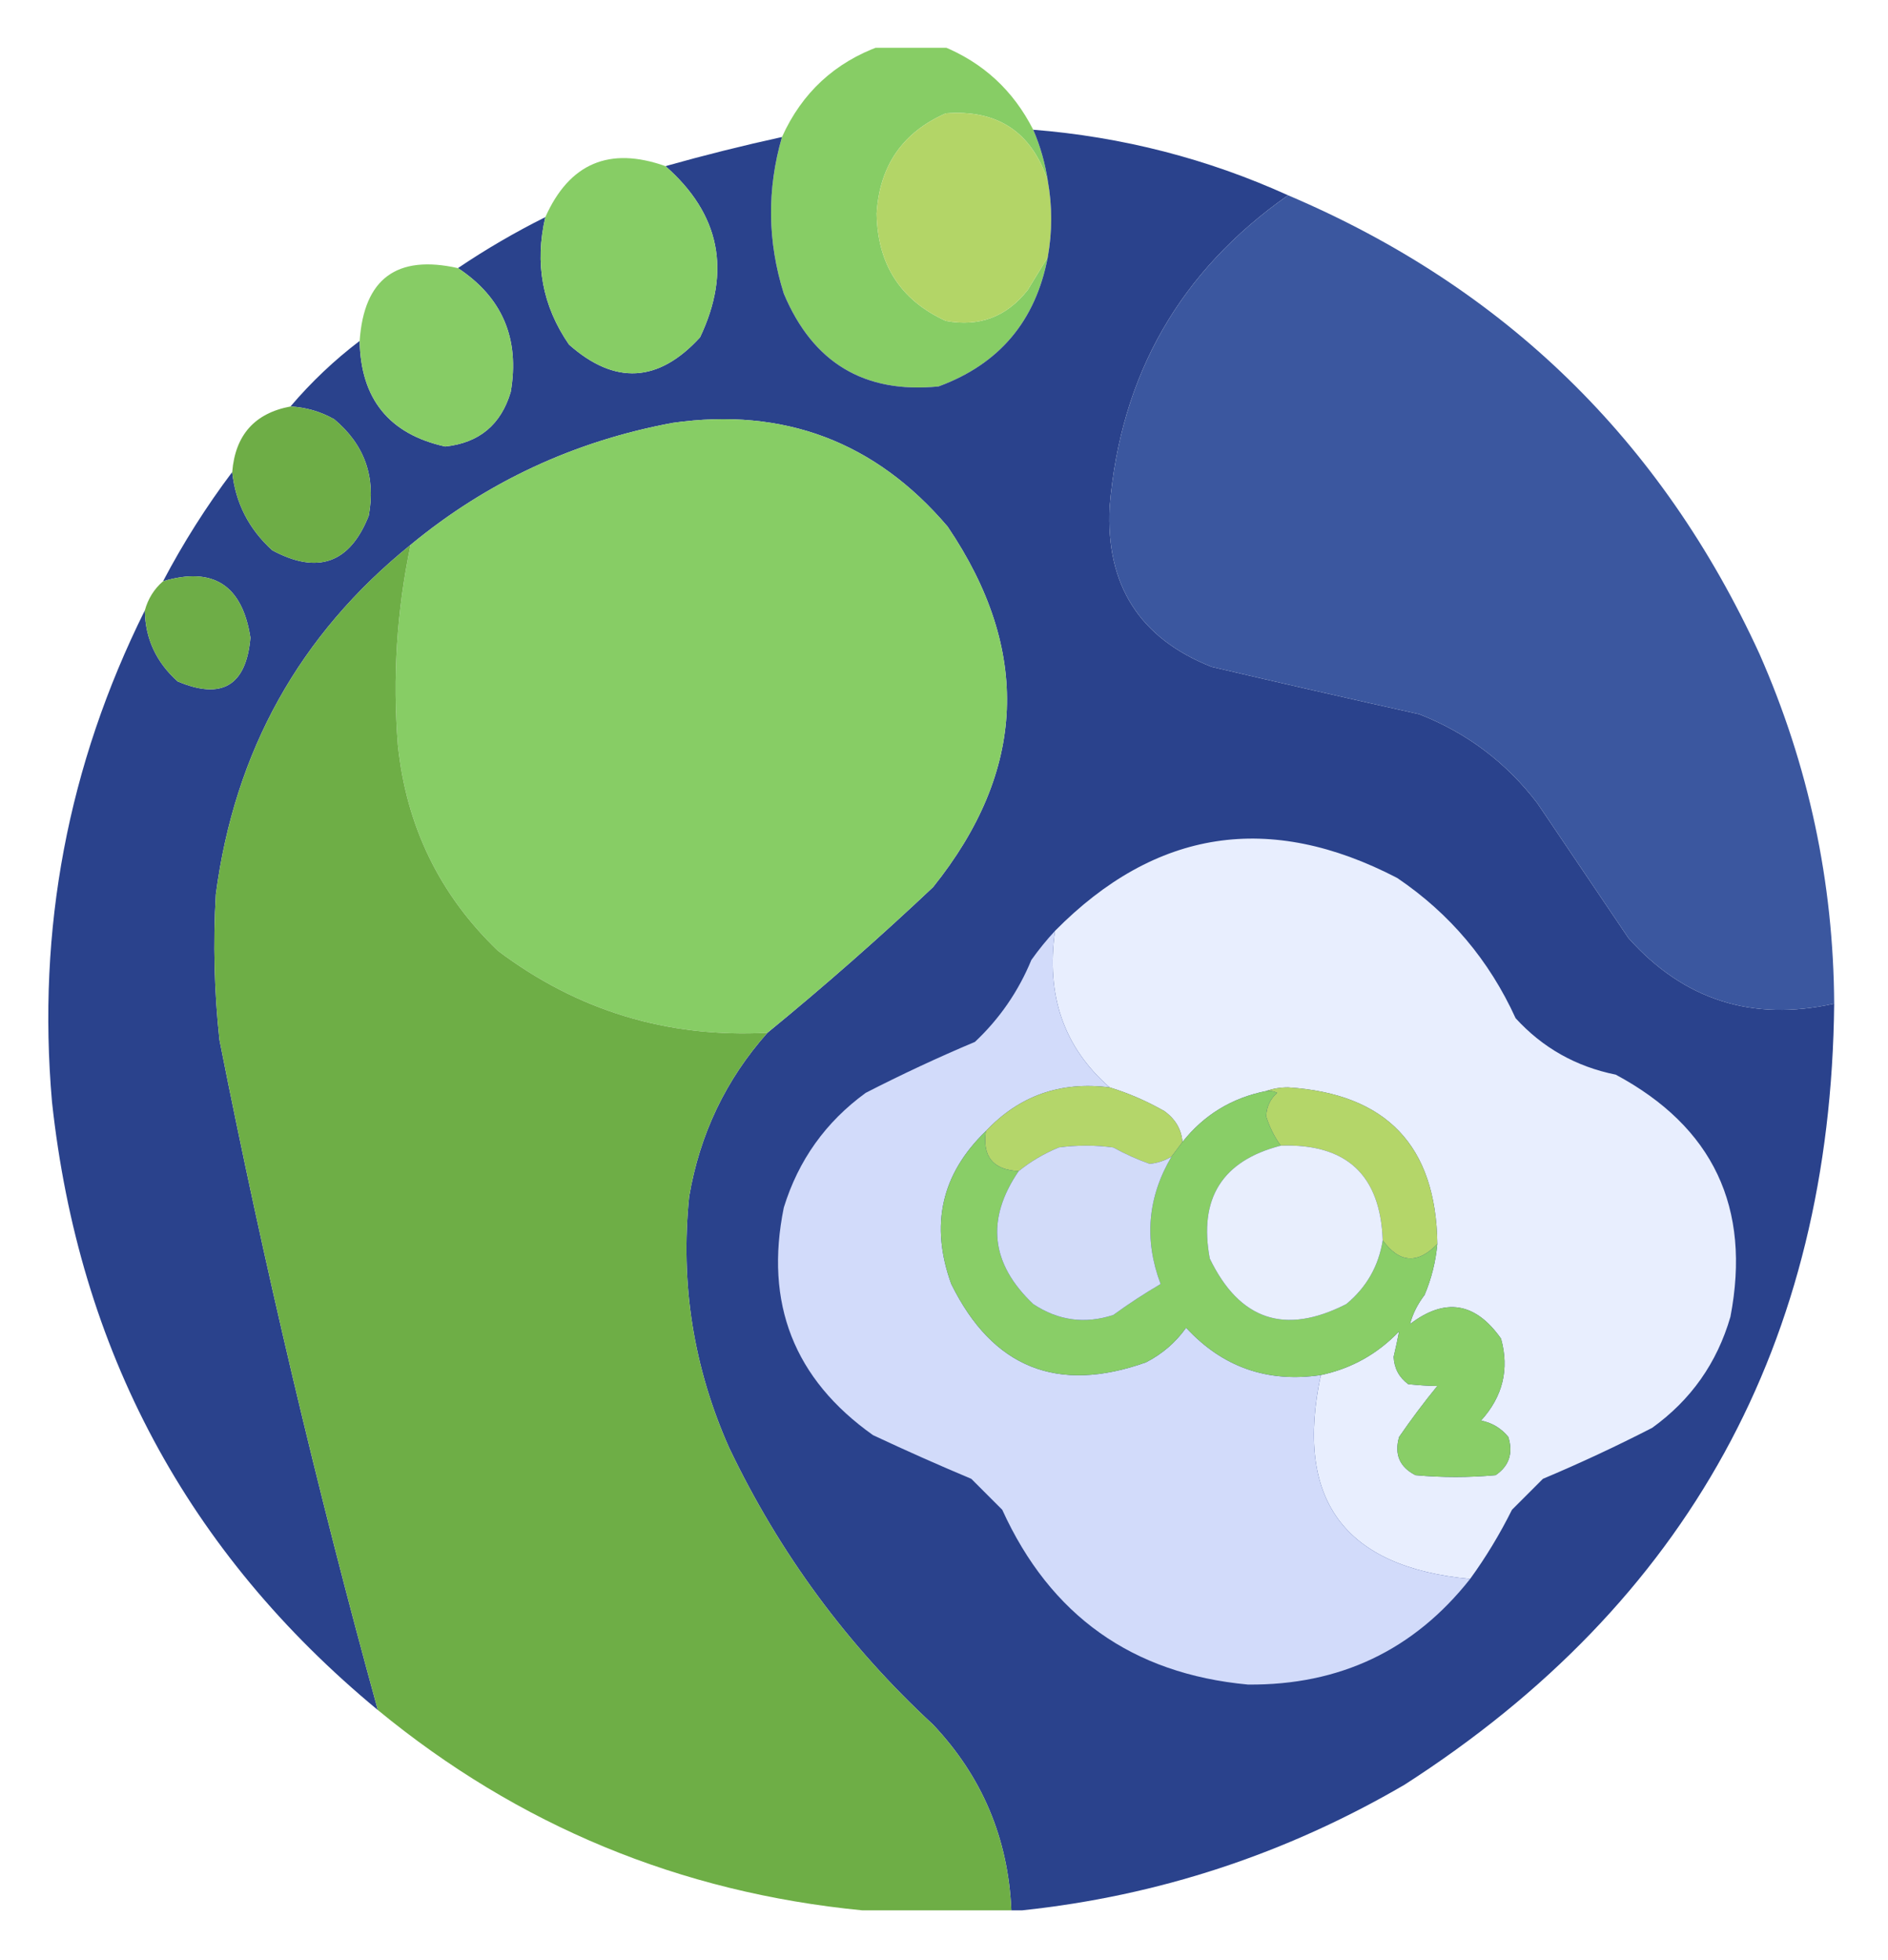 <svg width="158" height="164" viewBox="0 0 158 164" fill="none" xmlns="http://www.w3.org/2000/svg">
<g clip-path="url(#clip0_18_2)" filter="url(#filter0_d_18_2)">
<path opacity="0.994" fill-rule="evenodd" clip-rule="evenodd" d="M73.668 -0.152C75.395 -0.152 77.121 -0.152 78.848 -0.152C82.258 1.226 84.797 3.562 86.465 6.855C87.056 8.223 87.462 9.645 87.684 11.121C86.319 7.035 83.475 5.156 79.152 5.484C75.536 7.073 73.606 9.866 73.363 13.863C73.431 18.124 75.361 21.12 79.152 22.852C81.962 23.371 84.247 22.508 86.008 20.262C86.578 19.318 87.137 18.404 87.684 17.52C86.665 22.866 83.618 26.472 78.543 28.336C72.342 28.948 68.026 26.359 65.594 20.566C64.223 16.215 64.173 11.848 65.441 7.465C67.112 3.763 69.854 1.224 73.668 -0.152Z" fill="#87CD65"/>
<path fill-rule="evenodd" clip-rule="evenodd" d="M87.684 11.121C88.067 13.241 88.067 15.373 87.684 17.52C87.137 18.404 86.578 19.318 86.008 20.262C84.247 22.508 81.962 23.371 79.152 22.852C75.361 21.12 73.431 18.124 73.363 13.863C73.606 9.866 75.536 7.073 79.152 5.484C83.475 5.156 86.319 7.035 87.684 11.121Z" fill="#B3D567"/>
<path opacity="0.995" fill-rule="evenodd" clip-rule="evenodd" d="M86.465 6.855C93.926 7.451 101.035 9.279 107.793 12.34C98.761 18.671 93.784 27.355 92.863 38.391C92.524 44.945 95.368 49.414 101.395 51.797C107.167 53.149 112.956 54.469 118.762 55.758C122.761 57.32 126.062 59.808 128.664 63.223C131.203 66.98 133.742 70.738 136.281 74.496C140.908 79.679 146.646 81.508 153.496 79.981C153.211 108.336 141.227 130.121 117.543 145.336C107.599 151.139 96.935 154.643 85.551 155.848C85.246 155.848 84.941 155.848 84.637 155.848C84.379 149.839 82.195 144.66 78.086 140.309C70.911 133.674 65.224 125.955 61.023 117.152C58.039 110.444 56.922 103.437 57.672 96.129C58.558 90.906 60.741 86.335 64.223 82.418C68.973 78.532 73.594 74.47 78.086 70.231C85.906 60.478 86.312 50.423 79.305 40.066C73.267 32.963 65.599 30.069 56.301 31.383C48.06 32.915 40.747 36.318 34.363 41.59C25.068 49.102 19.635 58.852 18.062 70.84C17.826 74.911 17.927 78.974 18.367 83.027C22.103 101.891 26.521 120.579 31.621 139.09C15.687 125.916 6.598 108.955 4.352 88.207C3.089 73.749 5.679 60.038 12.121 47.074C12.15 49.421 13.065 51.401 14.863 53.016C18.572 54.588 20.603 53.369 20.957 49.359C20.276 44.961 17.838 43.386 13.645 44.637C15.334 41.427 17.263 38.38 19.434 35.496C19.707 38.082 20.824 40.266 22.785 42.047C26.595 44.095 29.286 43.13 30.859 39.152C31.465 35.892 30.501 33.201 27.965 31.078C26.828 30.439 25.609 30.083 24.309 30.012C26.046 27.969 27.976 26.141 30.098 24.527C30.183 29.382 32.569 32.327 37.258 33.363C40.101 33.059 41.93 31.535 42.742 28.793C43.506 24.334 42.033 20.881 38.324 18.434C40.651 16.863 43.088 15.441 45.637 14.168C44.729 18.044 45.389 21.599 47.617 24.832C51.453 28.232 55.109 28.029 58.586 24.223C61.217 18.681 60.252 13.907 55.691 9.902C58.923 8.993 62.173 8.18 65.441 7.465C64.173 11.848 64.223 16.215 65.594 20.566C68.026 26.359 72.342 28.948 78.543 28.336C83.618 26.472 86.665 22.866 87.684 17.52C88.067 15.373 88.067 13.241 87.684 11.121C87.462 9.645 87.056 8.223 86.465 6.855Z" fill="#2A428C"/>
<path opacity="0.996" fill-rule="evenodd" clip-rule="evenodd" d="M55.691 9.902C60.252 13.907 61.217 18.681 58.586 24.223C55.109 28.029 51.453 28.232 47.617 24.832C45.389 21.599 44.729 18.044 45.637 14.168C47.652 9.657 51.004 8.236 55.691 9.902Z" fill="#87CD65"/>
<path fill-rule="evenodd" clip-rule="evenodd" d="M107.793 12.34C125.889 20.025 139.041 32.822 147.25 50.73C151.357 60.048 153.439 69.798 153.496 79.981C146.646 81.508 140.908 79.679 136.281 74.496C133.742 70.738 131.203 66.98 128.664 63.223C126.062 59.808 122.761 57.32 118.762 55.758C112.956 54.469 107.167 53.149 101.395 51.797C95.368 49.414 92.524 44.945 92.863 38.391C93.784 27.355 98.761 18.671 107.793 12.34Z" fill="#3B579F"/>
<path opacity="0.995" fill-rule="evenodd" clip-rule="evenodd" d="M38.324 18.434C42.033 20.881 43.506 24.334 42.742 28.793C41.93 31.535 40.102 33.059 37.258 33.363C32.569 32.327 30.183 29.382 30.098 24.527C30.456 19.318 33.199 17.287 38.324 18.434Z" fill="#87CC65"/>
<path opacity="0.995" fill-rule="evenodd" clip-rule="evenodd" d="M24.309 30.012C25.609 30.083 26.828 30.439 27.965 31.078C30.501 33.201 31.465 35.892 30.859 39.152C29.286 43.13 26.595 44.095 22.785 42.047C20.824 40.266 19.707 38.082 19.434 35.496C19.686 32.402 21.311 30.574 24.309 30.012Z" fill="#6EAD46"/>
<path fill-rule="evenodd" clip-rule="evenodd" d="M64.223 82.418C55.84 82.856 48.325 80.571 41.676 75.562C36.793 70.882 34 65.143 33.297 58.348C32.847 52.698 33.202 47.112 34.363 41.59C40.747 36.318 48.06 32.915 56.301 31.383C65.599 30.069 73.267 32.963 79.305 40.066C86.312 50.423 85.906 60.478 78.086 70.23C73.594 74.47 68.973 78.532 64.223 82.418Z" fill="#87CD65"/>
<path opacity="0.999" fill-rule="evenodd" clip-rule="evenodd" d="M34.363 41.59C33.202 47.112 32.847 52.698 33.297 58.348C34 65.143 36.793 70.882 41.676 75.562C48.325 80.571 55.84 82.856 64.223 82.418C60.741 86.335 58.558 90.906 57.672 96.129C56.922 103.437 58.039 110.444 61.023 117.152C65.224 125.955 70.911 133.674 78.086 140.309C82.195 144.66 84.379 149.839 84.637 155.848C80.472 155.848 76.309 155.848 72.144 155.848C56.9 154.357 43.392 148.772 31.621 139.09C26.521 120.579 22.103 101.891 18.367 83.027C17.927 78.974 17.826 74.911 18.062 70.84C19.635 58.852 25.068 49.102 34.363 41.59Z" fill="#6EAE46"/>
<path opacity="0.999" fill-rule="evenodd" clip-rule="evenodd" d="M12.121 47.074C12.389 46.099 12.897 45.286 13.645 44.637C17.838 43.386 20.276 44.961 20.957 49.359C20.603 53.369 18.572 54.588 14.863 53.016C13.065 51.401 12.15 49.421 12.121 47.074Z" fill="#6EAD47"/>
<path fill-rule="evenodd" clip-rule="evenodd" d="M123.027 128.121C112.477 127.135 108.313 121.447 110.535 111.059C113.099 110.513 115.283 109.294 117.086 107.402C116.956 108.087 116.803 108.797 116.629 109.535C116.674 110.489 117.08 111.251 117.848 111.82C118.741 111.915 119.553 111.966 120.285 111.973C119.16 113.351 118.094 114.773 117.086 116.238C116.671 117.693 117.128 118.759 118.457 119.437C120.691 119.641 122.926 119.641 125.16 119.437C126.291 118.672 126.646 117.605 126.227 116.238C125.632 115.509 124.87 115.052 123.941 114.867C125.764 112.858 126.323 110.573 125.617 108.012C123.467 104.962 120.928 104.555 118 106.793C118.223 105.94 118.63 105.128 119.219 104.355C119.796 102.982 120.151 101.561 120.285 100.09C120.186 91.878 116.022 87.511 107.793 86.988C107.124 86.99 106.515 87.091 105.965 87.293C103.091 87.865 100.755 89.287 98.957 91.559C98.865 90.492 98.357 89.629 97.434 88.969C95.96 88.129 94.437 87.469 92.863 86.988C89.04 83.656 87.517 79.288 88.293 73.887C96.7 65.379 106.247 63.906 116.934 69.469C121.325 72.44 124.625 76.35 126.836 81.199C129.1 83.678 131.893 85.252 135.215 85.922C143.367 90.294 146.567 97.048 144.813 106.184C143.693 110.043 141.51 113.14 138.262 115.477C135.267 117.016 132.22 118.438 129.121 119.742C128.258 120.605 127.394 121.469 126.531 122.332C125.508 124.383 124.341 126.312 123.027 128.121Z" fill="#E8EEFE"/>
<path fill-rule="evenodd" clip-rule="evenodd" d="M88.293 73.887C87.517 79.288 89.04 83.656 92.863 86.988C88.746 86.464 85.293 87.683 82.504 90.644C78.782 94.235 77.817 98.501 79.609 103.441C83.062 110.451 88.496 112.634 95.91 109.992C97.267 109.294 98.385 108.329 99.262 107.098C102.307 110.396 106.065 111.716 110.535 111.059C108.313 121.447 112.477 127.135 123.027 128.121C118.325 134.077 112.13 137.022 104.441 136.957C94.757 136.058 87.902 131.183 83.875 122.332C83.012 121.469 82.148 120.605 81.285 119.742C78.528 118.585 75.786 117.366 73.059 116.086C66.451 111.401 63.962 105.053 65.594 97.043C66.817 93.079 69.102 89.88 72.449 87.445C75.448 85.905 78.495 84.483 81.59 83.18C83.653 81.239 85.227 78.954 86.312 76.324C86.931 75.454 87.591 74.642 88.293 73.887Z" fill="#D2DBFA"/>
<path fill-rule="evenodd" clip-rule="evenodd" d="M105.965 87.293C106.515 87.091 107.124 86.99 107.793 86.988C116.022 87.511 120.186 91.878 120.285 100.09C118.642 101.799 117.119 101.698 115.715 99.785C115.523 94.312 112.679 91.671 107.184 91.863C106.644 91.12 106.238 90.307 105.965 89.426C105.982 88.63 106.287 87.97 106.879 87.445C106.59 87.298 106.285 87.248 105.965 87.293Z" fill="#B4D669"/>
<path fill-rule="evenodd" clip-rule="evenodd" d="M92.863 86.988C94.437 87.469 95.96 88.129 97.434 88.969C98.357 89.629 98.865 90.492 98.957 91.559C98.649 91.977 98.344 92.383 98.043 92.777C97.492 93.117 96.883 93.32 96.215 93.387C95.179 93.022 94.163 92.565 93.168 92.016C91.644 91.812 90.121 91.812 88.598 92.016C87.372 92.526 86.254 93.186 85.246 93.996C83.107 93.888 82.193 92.771 82.504 90.645C85.293 87.683 88.746 86.464 92.863 86.988Z" fill="#B4D66A"/>
<path fill-rule="evenodd" clip-rule="evenodd" d="M105.965 87.293C106.285 87.248 106.59 87.298 106.879 87.445C106.287 87.97 105.982 88.63 105.965 89.426C106.238 90.307 106.644 91.12 107.184 91.863C102.284 93.125 100.303 96.274 101.242 101.309C103.733 106.472 107.542 107.742 112.668 105.117C114.356 103.722 115.371 101.944 115.715 99.785C117.119 101.698 118.642 101.799 120.285 100.09C120.151 101.561 119.796 102.982 119.219 104.355C118.629 105.128 118.223 105.94 118 106.793C120.928 104.555 123.467 104.962 125.617 108.012C126.323 110.573 125.764 112.858 123.941 114.867C124.87 115.052 125.632 115.509 126.227 116.238C126.646 117.605 126.291 118.672 125.16 119.437C122.926 119.641 120.691 119.641 118.457 119.437C117.128 118.759 116.671 117.693 117.086 116.238C118.094 114.773 119.16 113.351 120.285 111.973C119.553 111.966 118.741 111.915 117.848 111.82C117.08 111.251 116.674 110.489 116.629 109.535C116.803 108.797 116.956 108.087 117.086 107.402C115.283 109.294 113.099 110.513 110.535 111.059C106.065 111.716 102.307 110.396 99.262 107.098C98.385 108.329 97.267 109.294 95.91 109.992C88.496 112.634 83.062 110.451 79.609 103.441C77.817 98.501 78.782 94.235 82.504 90.644C82.193 92.771 83.107 93.888 85.246 93.996C82.497 98.031 82.903 101.738 86.465 105.117C88.557 106.504 90.792 106.809 93.168 106.031C94.454 105.097 95.775 104.234 97.129 103.441C95.73 99.734 96.035 96.179 98.043 92.777C98.344 92.383 98.649 91.977 98.957 91.559C100.755 89.287 103.091 87.865 105.965 87.293Z" fill="#89CE67"/>
<path fill-rule="evenodd" clip-rule="evenodd" d="M98.043 92.777C96.035 96.179 95.73 99.734 97.129 103.441C95.775 104.234 94.454 105.097 93.168 106.031C90.792 106.809 88.557 106.504 86.465 105.117C82.903 101.738 82.497 98.031 85.246 93.996C86.254 93.186 87.372 92.526 88.598 92.016C90.121 91.812 91.644 91.812 93.168 92.016C94.163 92.565 95.179 93.022 96.215 93.387C96.883 93.32 97.492 93.117 98.043 92.777Z" fill="#D2DBF9"/>
<path fill-rule="evenodd" clip-rule="evenodd" d="M107.184 91.863C112.679 91.671 115.523 94.312 115.715 99.785C115.371 101.944 114.356 103.722 112.668 105.117C107.542 107.742 103.733 106.472 101.242 101.309C100.303 96.274 102.284 93.125 107.184 91.863Z" fill="#E8EEFD"/>
</g>
<defs>
<filter id="filter0_d_18_2" x="-3" y="0" width="164" height="164" filterUnits="userSpaceOnUse" color-interpolation-filters="sRGB">
<feFlood flood-opacity="0" result="BackgroundImageFix"/>
<feColorMatrix in="SourceAlpha" type="matrix" values="0 0 0 0 0 0 0 0 0 0 0 0 0 0 0 0 0 0 127 0" result="hardAlpha"/>
<feOffset dy="4"/>
<feGaussianBlur stdDeviation="2"/>
<feComposite in2="hardAlpha" operator="out"/>
<feColorMatrix type="matrix" values="0 0 0 0 0 0 0 0 0 0 0 0 0 0 0 0 0 0 0.25 0"/>
<feBlend mode="normal" in2="BackgroundImageFix" result="effect1_dropShadow_18_2"/>
<feBlend mode="normal" in="SourceGraphic" in2="effect1_dropShadow_18_2" result="shape"/>
</filter>
<clipPath id="clip0_18_2">
<rect width="156" height="156" fill="white" transform="translate(1)"/>
</clipPath>
</defs>
</svg>
